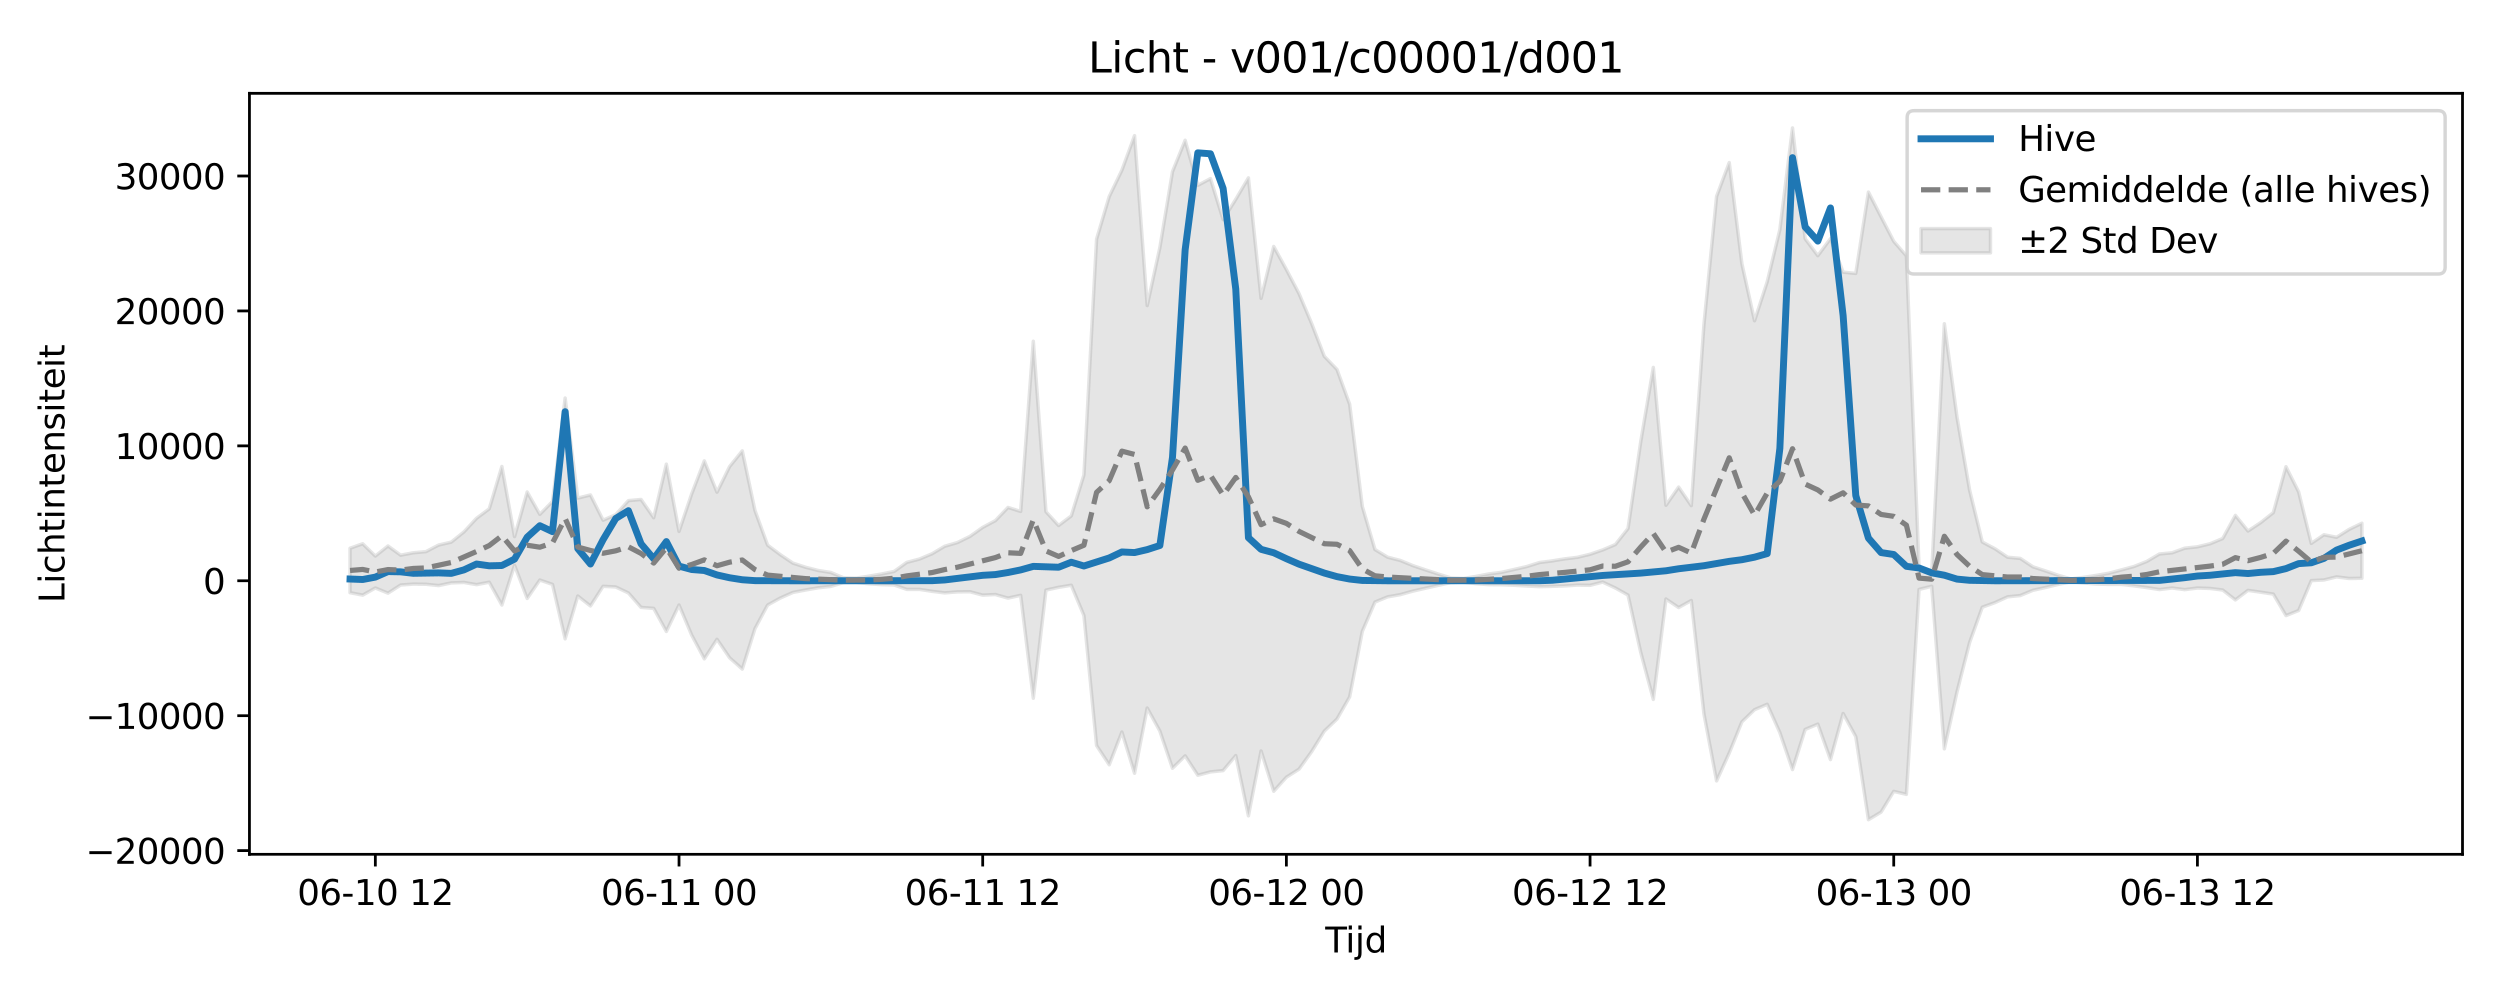 <?xml version="1.0" encoding="utf-8" standalone="no"?>
<!DOCTYPE svg PUBLIC "-//W3C//DTD SVG 1.1//EN"
  "http://www.w3.org/Graphics/SVG/1.1/DTD/svg11.dtd">
<svg xmlns:xlink="http://www.w3.org/1999/xlink" width="720pt" height="288pt" viewBox="0 0 720 288" xmlns="http://www.w3.org/2000/svg" version="1.1">
 <defs>
  <style type="text/css">*{stroke-linejoin: round; stroke-linecap: butt}</style>
 </defs>
 <g id="figure_1">
  <g id="patch_1">
   <path d="M 0 288 
L 720 288 
L 720 0 
L 0 0 
z
" style="fill: #ffffff"/>
  </g>
  <g id="axes_1">
   <g id="patch_2">
    <path d="M 71.84 246.04 
L 709.2 246.04 
L 709.2 26.88 
L 71.84 26.88 
z
" style="fill: #ffffff"/>
   </g>
   <g id="FillBetweenPolyCollection_1">
    <defs>
     <path id="m6278bf1f0b" d="M 100.811 -130.105 
L 100.811 -117.305 
L 104.455 -116.601 
L 108.099 -118.66 
L 111.743 -117.17 
L 115.387 -119.516 
L 119.032 -119.775 
L 122.676 -119.732 
L 126.32 -119.351 
L 129.964 -120.123 
L 133.608 -120.254 
L 137.252 -119.617 
L 140.896 -120.321 
L 144.541 -113.75 
L 148.185 -125.207 
L 151.829 -115.638 
L 155.473 -120.953 
L 159.117 -119.691 
L 162.761 -104.015 
L 166.405 -116.35 
L 170.05 -113.481 
L 173.694 -119.145 
L 177.338 -118.949 
L 180.982 -117.225 
L 184.626 -113.065 
L 188.27 -112.787 
L 191.914 -106.139 
L 195.559 -113.755 
L 199.203 -105.097 
L 202.847 -98.251 
L 206.491 -103.884 
L 210.135 -98.544 
L 213.779 -95.3 
L 217.423 -106.926 
L 221.068 -113.739 
L 224.712 -115.756 
L 228.356 -117.376 
L 232 -118.079 
L 235.644 -118.714 
L 239.288 -119.12 
L 242.932 -120.215 
L 246.576 -120.267 
L 250.221 -119.868 
L 253.865 -119.616 
L 257.509 -119.52 
L 261.153 -118.254 
L 264.797 -118.26 
L 268.441 -117.697 
L 272.085 -117.243 
L 275.73 -117.538 
L 279.374 -117.573 
L 283.018 -116.601 
L 286.662 -116.774 
L 290.306 -115.743 
L 293.95 -116.548 
L 297.594 -86.901 
L 301.239 -118.052 
L 304.883 -118.848 
L 308.527 -119.445 
L 312.171 -110.724 
L 315.815 -73.275 
L 319.459 -67.746 
L 323.103 -77.175 
L 326.748 -65.299 
L 330.392 -84.082 
L 334.036 -77.457 
L 337.68 -66.74 
L 341.324 -70.314 
L 344.968 -64.73 
L 348.612 -65.691 
L 352.257 -66.067 
L 355.901 -70.393 
L 359.545 -53.038 
L 363.189 -71.725 
L 366.833 -60.119 
L 370.477 -64.16 
L 374.121 -66.484 
L 377.766 -71.548 
L 381.41 -77.452 
L 385.054 -80.909 
L 388.698 -87.298 
L 392.342 -106.148 
L 395.986 -114.6 
L 399.63 -116.102 
L 403.274 -116.739 
L 406.919 -117.76 
L 410.563 -118.598 
L 414.207 -119.415 
L 417.851 -120.218 
L 421.495 -120.345 
L 425.139 -119.892 
L 428.783 -119.616 
L 432.428 -119.589 
L 436.072 -119.439 
L 439.716 -119.228 
L 443.36 -119.045 
L 447.004 -119.129 
L 450.648 -119.249 
L 454.292 -119.49 
L 457.937 -119.423 
L 461.581 -120.359 
L 465.225 -118.656 
L 468.869 -116.615 
L 472.513 -100.193 
L 476.157 -86.573 
L 479.801 -115.486 
L 483.446 -113.02 
L 487.09 -115.053 
L 490.734 -82.417 
L 494.378 -63.096 
L 498.022 -71.12 
L 501.666 -80.107 
L 505.31 -83.61 
L 508.955 -85.162 
L 512.599 -77.004 
L 516.243 -66.361 
L 519.887 -77.923 
L 523.531 -79.446 
L 527.175 -69.233 
L 530.819 -82.519 
L 534.464 -75.851 
L 538.108 -51.922 
L 541.752 -54.113 
L 545.396 -60.087 
L 549.04 -59.219 
L 552.684 -118.243 
L 556.328 -119.152 
L 559.972 -72.331 
L 563.617 -88.728 
L 567.261 -103.005 
L 570.905 -113.128 
L 574.549 -114.444 
L 578.193 -116.114 
L 581.837 -116.479 
L 585.481 -117.993 
L 589.126 -118.806 
L 592.77 -119.69 
L 596.414 -120.442 
L 600.058 -120.105 
L 603.702 -119.791 
L 607.346 -119.684 
L 610.99 -119.687 
L 614.635 -119.265 
L 618.279 -118.779 
L 621.923 -118.203 
L 625.567 -118.656 
L 629.211 -118.181 
L 632.855 -118.647 
L 636.499 -118.528 
L 640.144 -118.074 
L 643.788 -115.225 
L 647.432 -117.976 
L 651.076 -117.449 
L 654.72 -116.897 
L 658.364 -110.708 
L 662.008 -112.177 
L 665.653 -120.785 
L 669.297 -120.967 
L 672.941 -121.858 
L 676.585 -121.392 
L 680.229 -121.461 
L 680.229 -137.314 
L 680.229 -137.314 
L 676.585 -135.553 
L 672.941 -133.267 
L 669.297 -133.991 
L 665.653 -131.508 
L 662.008 -146.333 
L 658.364 -153.591 
L 654.72 -140.37 
L 651.076 -137.487 
L 647.432 -135.072 
L 643.788 -139.573 
L 640.144 -132.911 
L 636.499 -131.396 
L 632.855 -130.52 
L 629.211 -130.124 
L 625.567 -128.796 
L 621.923 -128.453 
L 618.279 -126.317 
L 614.635 -124.863 
L 610.99 -123.876 
L 607.346 -122.911 
L 603.702 -122.285 
L 600.058 -121.715 
L 596.414 -121.269 
L 592.77 -122.318 
L 589.126 -123.571 
L 585.481 -124.761 
L 581.837 -127.181 
L 578.193 -127.515 
L 574.549 -129.964 
L 570.905 -131.9 
L 567.261 -146.788 
L 563.617 -167.87 
L 559.972 -194.772 
L 556.328 -123.239 
L 552.684 -124.767 
L 549.04 -214.294 
L 545.396 -218.502 
L 541.752 -225.558 
L 538.108 -232.687 
L 534.464 -209.252 
L 530.819 -209.62 
L 527.175 -219.261 
L 523.531 -214.364 
L 519.887 -219.254 
L 516.243 -251.158 
L 512.599 -221.857 
L 508.955 -206.844 
L 505.31 -195.615 
L 501.666 -212.042 
L 498.022 -241.185 
L 494.378 -231.445 
L 490.734 -194.556 
L 487.09 -142.371 
L 483.446 -147.722 
L 479.801 -142.488 
L 476.157 -182.178 
L 472.513 -160.671 
L 468.869 -135.784 
L 465.225 -131.175 
L 461.581 -129.624 
L 457.937 -128.376 
L 454.292 -127.491 
L 450.648 -127.051 
L 447.004 -126.458 
L 443.36 -125.992 
L 439.716 -124.835 
L 436.072 -123.999 
L 432.428 -123.167 
L 428.783 -122.709 
L 425.139 -122.002 
L 421.495 -121.404 
L 417.851 -121.56 
L 414.207 -122.682 
L 410.563 -123.874 
L 406.919 -125.102 
L 403.274 -126.599 
L 399.63 -127.533 
L 395.986 -129.738 
L 392.342 -142.165 
L 388.698 -171.578 
L 385.054 -181.591 
L 381.41 -185.366 
L 377.766 -194.803 
L 374.121 -203.432 
L 370.477 -210.374 
L 366.833 -217.024 
L 363.189 -202.069 
L 359.545 -236.777 
L 355.901 -230.6 
L 352.257 -224.757 
L 348.612 -236.566 
L 344.968 -234.619 
L 341.324 -247.607 
L 337.68 -238.582 
L 334.036 -216.673 
L 330.392 -199.994 
L 326.748 -248.934 
L 323.103 -238.976 
L 319.459 -231.403 
L 315.815 -219.135 
L 312.171 -151.224 
L 308.527 -139.42 
L 304.883 -136.654 
L 301.239 -140.633 
L 297.594 -189.728 
L 293.95 -140.709 
L 290.306 -141.858 
L 286.662 -138.058 
L 283.018 -136.115 
L 279.374 -133.534 
L 275.73 -131.742 
L 272.085 -130.682 
L 268.441 -128.521 
L 264.797 -126.992 
L 261.153 -126.038 
L 257.509 -123.424 
L 253.865 -122.689 
L 250.221 -122.062 
L 246.576 -121.504 
L 242.932 -121.599 
L 239.288 -123.122 
L 235.644 -123.704 
L 232 -124.635 
L 228.356 -125.823 
L 224.712 -128.274 
L 221.068 -130.998 
L 217.423 -141.002 
L 213.779 -158.151 
L 210.135 -153.646 
L 206.491 -146.253 
L 202.847 -155.266 
L 199.203 -145.755 
L 195.559 -134.956 
L 191.914 -154.326 
L 188.27 -138.895 
L 184.626 -144.157 
L 180.982 -143.818 
L 177.338 -139.786 
L 173.694 -138.182 
L 170.05 -145.452 
L 166.405 -144.547 
L 162.761 -173.373 
L 159.117 -143.571 
L 155.473 -139.864 
L 151.829 -146.309 
L 148.185 -133.456 
L 144.541 -153.653 
L 140.896 -141.45 
L 137.252 -138.744 
L 133.608 -134.805 
L 129.964 -131.874 
L 126.32 -131.03 
L 122.676 -129.132 
L 119.032 -128.802 
L 115.387 -128.112 
L 111.743 -130.761 
L 108.099 -127.859 
L 104.455 -131.401 
L 100.811 -130.105 
z
" style="stroke: #808080; stroke-opacity: 0.2"/>
    </defs>
    <g clip-path="url(#paa47b8ec59)">
     <use xlink:href="#m6278bf1f0b" x="0" y="288" style="fill: #808080; fill-opacity: 0.2; stroke: #808080; stroke-opacity: 0.2"/>
    </g>
   </g>
   <g id="matplotlib.axis_1">
    <g id="xtick_1">
     <g id="line2d_1">
      <defs>
       <path id="m6779d61f4c" d="M 0 0 
L 0 3.5 
" style="stroke: #000000; stroke-width: 0.8"/>
      </defs>
      <g>
       <use xlink:href="#m6779d61f4c" x="108.099" y="246.04" style="stroke: #000000; stroke-width: 0.8"/>
      </g>
     </g>
     <g id="text_1">
      <!-- 06-10 12 -->
      <g transform="translate(85.619 260.638) scale(0.1 -0.1)">
       <defs>
        <path id="DejaVuSans-30" d="M 2034 4250 
Q 1547 4250 1301 3770 
Q 1056 3291 1056 2328 
Q 1056 1369 1301 889 
Q 1547 409 2034 409 
Q 2525 409 2770 889 
Q 3016 1369 3016 2328 
Q 3016 3291 2770 3770 
Q 2525 4250 2034 4250 
z
M 2034 4750 
Q 2819 4750 3233 4129 
Q 3647 3509 3647 2328 
Q 3647 1150 3233 529 
Q 2819 -91 2034 -91 
Q 1250 -91 836 529 
Q 422 1150 422 2328 
Q 422 3509 836 4129 
Q 1250 4750 2034 4750 
z
" transform="scale(0.016)"/>
        <path id="DejaVuSans-36" d="M 2113 2584 
Q 1688 2584 1439 2293 
Q 1191 2003 1191 1497 
Q 1191 994 1439 701 
Q 1688 409 2113 409 
Q 2538 409 2786 701 
Q 3034 994 3034 1497 
Q 3034 2003 2786 2293 
Q 2538 2584 2113 2584 
z
M 3366 4563 
L 3366 3988 
Q 3128 4100 2886 4159 
Q 2644 4219 2406 4219 
Q 1781 4219 1451 3797 
Q 1122 3375 1075 2522 
Q 1259 2794 1537 2939 
Q 1816 3084 2150 3084 
Q 2853 3084 3261 2657 
Q 3669 2231 3669 1497 
Q 3669 778 3244 343 
Q 2819 -91 2113 -91 
Q 1303 -91 875 529 
Q 447 1150 447 2328 
Q 447 3434 972 4092 
Q 1497 4750 2381 4750 
Q 2619 4750 2861 4703 
Q 3103 4656 3366 4563 
z
" transform="scale(0.016)"/>
        <path id="DejaVuSans-2d" d="M 313 2009 
L 1997 2009 
L 1997 1497 
L 313 1497 
L 313 2009 
z
" transform="scale(0.016)"/>
        <path id="DejaVuSans-31" d="M 794 531 
L 1825 531 
L 1825 4091 
L 703 3866 
L 703 4441 
L 1819 4666 
L 2450 4666 
L 2450 531 
L 3481 531 
L 3481 0 
L 794 0 
L 794 531 
z
" transform="scale(0.016)"/>
        <path id="DejaVuSans-20" transform="scale(0.016)"/>
        <path id="DejaVuSans-32" d="M 1228 531 
L 3431 531 
L 3431 0 
L 469 0 
L 469 531 
Q 828 903 1448 1529 
Q 2069 2156 2228 2338 
Q 2531 2678 2651 2914 
Q 2772 3150 2772 3378 
Q 2772 3750 2511 3984 
Q 2250 4219 1831 4219 
Q 1534 4219 1204 4116 
Q 875 4013 500 3803 
L 500 4441 
Q 881 4594 1212 4672 
Q 1544 4750 1819 4750 
Q 2544 4750 2975 4387 
Q 3406 4025 3406 3419 
Q 3406 3131 3298 2873 
Q 3191 2616 2906 2266 
Q 2828 2175 2409 1742 
Q 1991 1309 1228 531 
z
" transform="scale(0.016)"/>
       </defs>
       <use xlink:href="#DejaVuSans-30"/>
       <use xlink:href="#DejaVuSans-36" transform="translate(63.623 0)"/>
       <use xlink:href="#DejaVuSans-2d" transform="translate(127.246 0)"/>
       <use xlink:href="#DejaVuSans-31" transform="translate(163.33 0)"/>
       <use xlink:href="#DejaVuSans-30" transform="translate(226.953 0)"/>
       <use xlink:href="#DejaVuSans-20" transform="translate(290.576 0)"/>
       <use xlink:href="#DejaVuSans-31" transform="translate(322.363 0)"/>
       <use xlink:href="#DejaVuSans-32" transform="translate(385.986 0)"/>
      </g>
     </g>
    </g>
    <g id="xtick_2">
     <g id="line2d_2">
      <g>
       <use xlink:href="#m6779d61f4c" x="195.559" y="246.04" style="stroke: #000000; stroke-width: 0.8"/>
      </g>
     </g>
     <g id="text_2">
      <!-- 06-11 00 -->
      <g transform="translate(173.078 260.638) scale(0.1 -0.1)">
       <use xlink:href="#DejaVuSans-30"/>
       <use xlink:href="#DejaVuSans-36" transform="translate(63.623 0)"/>
       <use xlink:href="#DejaVuSans-2d" transform="translate(127.246 0)"/>
       <use xlink:href="#DejaVuSans-31" transform="translate(163.33 0)"/>
       <use xlink:href="#DejaVuSans-31" transform="translate(226.953 0)"/>
       <use xlink:href="#DejaVuSans-20" transform="translate(290.576 0)"/>
       <use xlink:href="#DejaVuSans-30" transform="translate(322.363 0)"/>
       <use xlink:href="#DejaVuSans-30" transform="translate(385.986 0)"/>
      </g>
     </g>
    </g>
    <g id="xtick_3">
     <g id="line2d_3">
      <g>
       <use xlink:href="#m6779d61f4c" x="283.018" y="246.04" style="stroke: #000000; stroke-width: 0.8"/>
      </g>
     </g>
     <g id="text_3">
      <!-- 06-11 12 -->
      <g transform="translate(260.537 260.638) scale(0.1 -0.1)">
       <use xlink:href="#DejaVuSans-30"/>
       <use xlink:href="#DejaVuSans-36" transform="translate(63.623 0)"/>
       <use xlink:href="#DejaVuSans-2d" transform="translate(127.246 0)"/>
       <use xlink:href="#DejaVuSans-31" transform="translate(163.33 0)"/>
       <use xlink:href="#DejaVuSans-31" transform="translate(226.953 0)"/>
       <use xlink:href="#DejaVuSans-20" transform="translate(290.576 0)"/>
       <use xlink:href="#DejaVuSans-31" transform="translate(322.363 0)"/>
       <use xlink:href="#DejaVuSans-32" transform="translate(385.986 0)"/>
      </g>
     </g>
    </g>
    <g id="xtick_4">
     <g id="line2d_4">
      <g>
       <use xlink:href="#m6779d61f4c" x="370.477" y="246.04" style="stroke: #000000; stroke-width: 0.8"/>
      </g>
     </g>
     <g id="text_4">
      <!-- 06-12 00 -->
      <g transform="translate(347.997 260.638) scale(0.1 -0.1)">
       <use xlink:href="#DejaVuSans-30"/>
       <use xlink:href="#DejaVuSans-36" transform="translate(63.623 0)"/>
       <use xlink:href="#DejaVuSans-2d" transform="translate(127.246 0)"/>
       <use xlink:href="#DejaVuSans-31" transform="translate(163.33 0)"/>
       <use xlink:href="#DejaVuSans-32" transform="translate(226.953 0)"/>
       <use xlink:href="#DejaVuSans-20" transform="translate(290.576 0)"/>
       <use xlink:href="#DejaVuSans-30" transform="translate(322.363 0)"/>
       <use xlink:href="#DejaVuSans-30" transform="translate(385.986 0)"/>
      </g>
     </g>
    </g>
    <g id="xtick_5">
     <g id="line2d_5">
      <g>
       <use xlink:href="#m6779d61f4c" x="457.937" y="246.04" style="stroke: #000000; stroke-width: 0.8"/>
      </g>
     </g>
     <g id="text_5">
      <!-- 06-12 12 -->
      <g transform="translate(435.456 260.638) scale(0.1 -0.1)">
       <use xlink:href="#DejaVuSans-30"/>
       <use xlink:href="#DejaVuSans-36" transform="translate(63.623 0)"/>
       <use xlink:href="#DejaVuSans-2d" transform="translate(127.246 0)"/>
       <use xlink:href="#DejaVuSans-31" transform="translate(163.33 0)"/>
       <use xlink:href="#DejaVuSans-32" transform="translate(226.953 0)"/>
       <use xlink:href="#DejaVuSans-20" transform="translate(290.576 0)"/>
       <use xlink:href="#DejaVuSans-31" transform="translate(322.363 0)"/>
       <use xlink:href="#DejaVuSans-32" transform="translate(385.986 0)"/>
      </g>
     </g>
    </g>
    <g id="xtick_6">
     <g id="line2d_6">
      <g>
       <use xlink:href="#m6779d61f4c" x="545.396" y="246.04" style="stroke: #000000; stroke-width: 0.8"/>
      </g>
     </g>
     <g id="text_6">
      <!-- 06-13 00 -->
      <g transform="translate(522.915 260.638) scale(0.1 -0.1)">
       <defs>
        <path id="DejaVuSans-33" d="M 2597 2516 
Q 3050 2419 3304 2112 
Q 3559 1806 3559 1356 
Q 3559 666 3084 287 
Q 2609 -91 1734 -91 
Q 1441 -91 1130 -33 
Q 819 25 488 141 
L 488 750 
Q 750 597 1062 519 
Q 1375 441 1716 441 
Q 2309 441 2620 675 
Q 2931 909 2931 1356 
Q 2931 1769 2642 2001 
Q 2353 2234 1838 2234 
L 1294 2234 
L 1294 2753 
L 1863 2753 
Q 2328 2753 2575 2939 
Q 2822 3125 2822 3475 
Q 2822 3834 2567 4026 
Q 2313 4219 1838 4219 
Q 1578 4219 1281 4162 
Q 984 4106 628 3988 
L 628 4550 
Q 988 4650 1302 4700 
Q 1616 4750 1894 4750 
Q 2613 4750 3031 4423 
Q 3450 4097 3450 3541 
Q 3450 3153 3228 2886 
Q 3006 2619 2597 2516 
z
" transform="scale(0.016)"/>
       </defs>
       <use xlink:href="#DejaVuSans-30"/>
       <use xlink:href="#DejaVuSans-36" transform="translate(63.623 0)"/>
       <use xlink:href="#DejaVuSans-2d" transform="translate(127.246 0)"/>
       <use xlink:href="#DejaVuSans-31" transform="translate(163.33 0)"/>
       <use xlink:href="#DejaVuSans-33" transform="translate(226.953 0)"/>
       <use xlink:href="#DejaVuSans-20" transform="translate(290.576 0)"/>
       <use xlink:href="#DejaVuSans-30" transform="translate(322.363 0)"/>
       <use xlink:href="#DejaVuSans-30" transform="translate(385.986 0)"/>
      </g>
     </g>
    </g>
    <g id="xtick_7">
     <g id="line2d_7">
      <g>
       <use xlink:href="#m6779d61f4c" x="632.855" y="246.04" style="stroke: #000000; stroke-width: 0.8"/>
      </g>
     </g>
     <g id="text_7">
      <!-- 06-13 12 -->
      <g transform="translate(610.375 260.638) scale(0.1 -0.1)">
       <use xlink:href="#DejaVuSans-30"/>
       <use xlink:href="#DejaVuSans-36" transform="translate(63.623 0)"/>
       <use xlink:href="#DejaVuSans-2d" transform="translate(127.246 0)"/>
       <use xlink:href="#DejaVuSans-31" transform="translate(163.33 0)"/>
       <use xlink:href="#DejaVuSans-33" transform="translate(226.953 0)"/>
       <use xlink:href="#DejaVuSans-20" transform="translate(290.576 0)"/>
       <use xlink:href="#DejaVuSans-31" transform="translate(322.363 0)"/>
       <use xlink:href="#DejaVuSans-32" transform="translate(385.986 0)"/>
      </g>
     </g>
    </g>
    <g id="text_8">
     <!-- Tijd -->
     <g transform="translate(381.67 274.317) scale(0.1 -0.1)">
      <defs>
       <path id="DejaVuSans-54" d="M -19 4666 
L 3928 4666 
L 3928 4134 
L 2272 4134 
L 2272 0 
L 1638 0 
L 1638 4134 
L -19 4134 
L -19 4666 
z
" transform="scale(0.016)"/>
       <path id="DejaVuSans-69" d="M 603 3500 
L 1178 3500 
L 1178 0 
L 603 0 
L 603 3500 
z
M 603 4863 
L 1178 4863 
L 1178 4134 
L 603 4134 
L 603 4863 
z
" transform="scale(0.016)"/>
       <path id="DejaVuSans-6a" d="M 603 3500 
L 1178 3500 
L 1178 -63 
Q 1178 -731 923 -1031 
Q 669 -1331 103 -1331 
L -116 -1331 
L -116 -844 
L 38 -844 
Q 366 -844 484 -692 
Q 603 -541 603 -63 
L 603 3500 
z
M 603 4863 
L 1178 4863 
L 1178 4134 
L 603 4134 
L 603 4863 
z
" transform="scale(0.016)"/>
       <path id="DejaVuSans-64" d="M 2906 2969 
L 2906 4863 
L 3481 4863 
L 3481 0 
L 2906 0 
L 2906 525 
Q 2725 213 2448 61 
Q 2172 -91 1784 -91 
Q 1150 -91 751 415 
Q 353 922 353 1747 
Q 353 2572 751 3078 
Q 1150 3584 1784 3584 
Q 2172 3584 2448 3432 
Q 2725 3281 2906 2969 
z
M 947 1747 
Q 947 1113 1208 752 
Q 1469 391 1925 391 
Q 2381 391 2643 752 
Q 2906 1113 2906 1747 
Q 2906 2381 2643 2742 
Q 2381 3103 1925 3103 
Q 1469 3103 1208 2742 
Q 947 2381 947 1747 
z
" transform="scale(0.016)"/>
      </defs>
      <use xlink:href="#DejaVuSans-54"/>
      <use xlink:href="#DejaVuSans-69" transform="translate(57.959 0)"/>
      <use xlink:href="#DejaVuSans-6a" transform="translate(85.742 0)"/>
      <use xlink:href="#DejaVuSans-64" transform="translate(113.525 0)"/>
     </g>
    </g>
   </g>
   <g id="matplotlib.axis_2">
    <g id="ytick_1">
     <g id="line2d_8">
      <defs>
       <path id="mbdeb1bfc3d" d="M 0 0 
L -3.5 0 
" style="stroke: #000000; stroke-width: 0.8"/>
      </defs>
      <g>
       <use xlink:href="#mbdeb1bfc3d" x="71.84" y="244.975" style="stroke: #000000; stroke-width: 0.8"/>
      </g>
     </g>
     <g id="text_9">
      <!-- −20000 -->
      <g transform="translate(24.648 248.774) scale(0.1 -0.1)">
       <defs>
        <path id="DejaVuSans-2212" d="M 678 2272 
L 4684 2272 
L 4684 1741 
L 678 1741 
L 678 2272 
z
" transform="scale(0.016)"/>
       </defs>
       <use xlink:href="#DejaVuSans-2212"/>
       <use xlink:href="#DejaVuSans-32" transform="translate(83.789 0)"/>
       <use xlink:href="#DejaVuSans-30" transform="translate(147.412 0)"/>
       <use xlink:href="#DejaVuSans-30" transform="translate(211.035 0)"/>
       <use xlink:href="#DejaVuSans-30" transform="translate(274.658 0)"/>
       <use xlink:href="#DejaVuSans-30" transform="translate(338.281 0)"/>
      </g>
     </g>
    </g>
    <g id="ytick_2">
     <g id="line2d_9">
      <g>
       <use xlink:href="#mbdeb1bfc3d" x="71.84" y="206.119" style="stroke: #000000; stroke-width: 0.8"/>
      </g>
     </g>
     <g id="text_10">
      <!-- −10000 -->
      <g transform="translate(24.648 209.918) scale(0.1 -0.1)">
       <use xlink:href="#DejaVuSans-2212"/>
       <use xlink:href="#DejaVuSans-31" transform="translate(83.789 0)"/>
       <use xlink:href="#DejaVuSans-30" transform="translate(147.412 0)"/>
       <use xlink:href="#DejaVuSans-30" transform="translate(211.035 0)"/>
       <use xlink:href="#DejaVuSans-30" transform="translate(274.658 0)"/>
       <use xlink:href="#DejaVuSans-30" transform="translate(338.281 0)"/>
      </g>
     </g>
    </g>
    <g id="ytick_3">
     <g id="line2d_10">
      <g>
       <use xlink:href="#mbdeb1bfc3d" x="71.84" y="167.263" style="stroke: #000000; stroke-width: 0.8"/>
      </g>
     </g>
     <g id="text_11">
      <!-- 0 -->
      <g transform="translate(58.477 171.062) scale(0.1 -0.1)">
       <use xlink:href="#DejaVuSans-30"/>
      </g>
     </g>
    </g>
    <g id="ytick_4">
     <g id="line2d_11">
      <g>
       <use xlink:href="#mbdeb1bfc3d" x="71.84" y="128.407" style="stroke: #000000; stroke-width: 0.8"/>
      </g>
     </g>
     <g id="text_12">
      <!-- 10000 -->
      <g transform="translate(33.028 132.206) scale(0.1 -0.1)">
       <use xlink:href="#DejaVuSans-31"/>
       <use xlink:href="#DejaVuSans-30" transform="translate(63.623 0)"/>
       <use xlink:href="#DejaVuSans-30" transform="translate(127.246 0)"/>
       <use xlink:href="#DejaVuSans-30" transform="translate(190.869 0)"/>
       <use xlink:href="#DejaVuSans-30" transform="translate(254.492 0)"/>
      </g>
     </g>
    </g>
    <g id="ytick_5">
     <g id="line2d_12">
      <g>
       <use xlink:href="#mbdeb1bfc3d" x="71.84" y="89.551" style="stroke: #000000; stroke-width: 0.8"/>
      </g>
     </g>
     <g id="text_13">
      <!-- 20000 -->
      <g transform="translate(33.028 93.35) scale(0.1 -0.1)">
       <use xlink:href="#DejaVuSans-32"/>
       <use xlink:href="#DejaVuSans-30" transform="translate(63.623 0)"/>
       <use xlink:href="#DejaVuSans-30" transform="translate(127.246 0)"/>
       <use xlink:href="#DejaVuSans-30" transform="translate(190.869 0)"/>
       <use xlink:href="#DejaVuSans-30" transform="translate(254.492 0)"/>
      </g>
     </g>
    </g>
    <g id="ytick_6">
     <g id="line2d_13">
      <g>
       <use xlink:href="#mbdeb1bfc3d" x="71.84" y="50.695" style="stroke: #000000; stroke-width: 0.8"/>
      </g>
     </g>
     <g id="text_14">
      <!-- 30000 -->
      <g transform="translate(33.028 54.494) scale(0.1 -0.1)">
       <use xlink:href="#DejaVuSans-33"/>
       <use xlink:href="#DejaVuSans-30" transform="translate(63.623 0)"/>
       <use xlink:href="#DejaVuSans-30" transform="translate(127.246 0)"/>
       <use xlink:href="#DejaVuSans-30" transform="translate(190.869 0)"/>
       <use xlink:href="#DejaVuSans-30" transform="translate(254.492 0)"/>
      </g>
     </g>
    </g>
    <g id="text_15">
     <!-- Lichtintensiteit -->
     <g transform="translate(18.568 173.656) rotate(-90) scale(0.1 -0.1)">
      <defs>
       <path id="DejaVuSans-4c" d="M 628 4666 
L 1259 4666 
L 1259 531 
L 3531 531 
L 3531 0 
L 628 0 
L 628 4666 
z
" transform="scale(0.016)"/>
       <path id="DejaVuSans-63" d="M 3122 3366 
L 3122 2828 
Q 2878 2963 2633 3030 
Q 2388 3097 2138 3097 
Q 1578 3097 1268 2742 
Q 959 2388 959 1747 
Q 959 1106 1268 751 
Q 1578 397 2138 397 
Q 2388 397 2633 464 
Q 2878 531 3122 666 
L 3122 134 
Q 2881 22 2623 -34 
Q 2366 -91 2075 -91 
Q 1284 -91 818 406 
Q 353 903 353 1747 
Q 353 2603 823 3093 
Q 1294 3584 2113 3584 
Q 2378 3584 2631 3529 
Q 2884 3475 3122 3366 
z
" transform="scale(0.016)"/>
       <path id="DejaVuSans-68" d="M 3513 2113 
L 3513 0 
L 2938 0 
L 2938 2094 
Q 2938 2591 2744 2837 
Q 2550 3084 2163 3084 
Q 1697 3084 1428 2787 
Q 1159 2491 1159 1978 
L 1159 0 
L 581 0 
L 581 4863 
L 1159 4863 
L 1159 2956 
Q 1366 3272 1645 3428 
Q 1925 3584 2291 3584 
Q 2894 3584 3203 3211 
Q 3513 2838 3513 2113 
z
" transform="scale(0.016)"/>
       <path id="DejaVuSans-74" d="M 1172 4494 
L 1172 3500 
L 2356 3500 
L 2356 3053 
L 1172 3053 
L 1172 1153 
Q 1172 725 1289 603 
Q 1406 481 1766 481 
L 2356 481 
L 2356 0 
L 1766 0 
Q 1100 0 847 248 
Q 594 497 594 1153 
L 594 3053 
L 172 3053 
L 172 3500 
L 594 3500 
L 594 4494 
L 1172 4494 
z
" transform="scale(0.016)"/>
       <path id="DejaVuSans-6e" d="M 3513 2113 
L 3513 0 
L 2938 0 
L 2938 2094 
Q 2938 2591 2744 2837 
Q 2550 3084 2163 3084 
Q 1697 3084 1428 2787 
Q 1159 2491 1159 1978 
L 1159 0 
L 581 0 
L 581 3500 
L 1159 3500 
L 1159 2956 
Q 1366 3272 1645 3428 
Q 1925 3584 2291 3584 
Q 2894 3584 3203 3211 
Q 3513 2838 3513 2113 
z
" transform="scale(0.016)"/>
       <path id="DejaVuSans-65" d="M 3597 1894 
L 3597 1613 
L 953 1613 
Q 991 1019 1311 708 
Q 1631 397 2203 397 
Q 2534 397 2845 478 
Q 3156 559 3463 722 
L 3463 178 
Q 3153 47 2828 -22 
Q 2503 -91 2169 -91 
Q 1331 -91 842 396 
Q 353 884 353 1716 
Q 353 2575 817 3079 
Q 1281 3584 2069 3584 
Q 2775 3584 3186 3129 
Q 3597 2675 3597 1894 
z
M 3022 2063 
Q 3016 2534 2758 2815 
Q 2500 3097 2075 3097 
Q 1594 3097 1305 2825 
Q 1016 2553 972 2059 
L 3022 2063 
z
" transform="scale(0.016)"/>
       <path id="DejaVuSans-73" d="M 2834 3397 
L 2834 2853 
Q 2591 2978 2328 3040 
Q 2066 3103 1784 3103 
Q 1356 3103 1142 2972 
Q 928 2841 928 2578 
Q 928 2378 1081 2264 
Q 1234 2150 1697 2047 
L 1894 2003 
Q 2506 1872 2764 1633 
Q 3022 1394 3022 966 
Q 3022 478 2636 193 
Q 2250 -91 1575 -91 
Q 1294 -91 989 -36 
Q 684 19 347 128 
L 347 722 
Q 666 556 975 473 
Q 1284 391 1588 391 
Q 1994 391 2212 530 
Q 2431 669 2431 922 
Q 2431 1156 2273 1281 
Q 2116 1406 1581 1522 
L 1381 1569 
Q 847 1681 609 1914 
Q 372 2147 372 2553 
Q 372 3047 722 3315 
Q 1072 3584 1716 3584 
Q 2034 3584 2315 3537 
Q 2597 3491 2834 3397 
z
" transform="scale(0.016)"/>
      </defs>
      <use xlink:href="#DejaVuSans-4c"/>
      <use xlink:href="#DejaVuSans-69" transform="translate(55.713 0)"/>
      <use xlink:href="#DejaVuSans-63" transform="translate(83.496 0)"/>
      <use xlink:href="#DejaVuSans-68" transform="translate(138.477 0)"/>
      <use xlink:href="#DejaVuSans-74" transform="translate(201.855 0)"/>
      <use xlink:href="#DejaVuSans-69" transform="translate(241.064 0)"/>
      <use xlink:href="#DejaVuSans-6e" transform="translate(268.848 0)"/>
      <use xlink:href="#DejaVuSans-74" transform="translate(332.227 0)"/>
      <use xlink:href="#DejaVuSans-65" transform="translate(371.436 0)"/>
      <use xlink:href="#DejaVuSans-6e" transform="translate(432.959 0)"/>
      <use xlink:href="#DejaVuSans-73" transform="translate(496.338 0)"/>
      <use xlink:href="#DejaVuSans-69" transform="translate(548.438 0)"/>
      <use xlink:href="#DejaVuSans-74" transform="translate(576.221 0)"/>
      <use xlink:href="#DejaVuSans-65" transform="translate(615.43 0)"/>
      <use xlink:href="#DejaVuSans-69" transform="translate(676.953 0)"/>
      <use xlink:href="#DejaVuSans-74" transform="translate(704.736 0)"/>
     </g>
    </g>
   </g>
   <g id="line2d_14">
    <path d="M 100.811 166.757 
L 104.455 166.896 
L 108.099 166.208 
L 111.743 164.615 
L 115.387 164.69 
L 119.032 165.113 
L 126.32 164.99 
L 129.964 165.132 
L 133.608 164.126 
L 137.252 162.439 
L 140.896 162.953 
L 144.541 162.863 
L 148.185 161.026 
L 151.829 154.708 
L 155.473 151.406 
L 159.117 153.114 
L 162.761 118.571 
L 166.405 158.001 
L 170.05 162.439 
L 173.694 155.422 
L 177.338 149.316 
L 180.982 147.077 
L 184.626 156.625 
L 188.27 160.928 
L 191.914 155.98 
L 195.559 163.036 
L 199.203 164.019 
L 202.847 164.306 
L 206.491 165.583 
L 210.135 166.396 
L 213.779 166.969 
L 217.423 167.223 
L 228.356 167.263 
L 268.441 167.233 
L 272.085 167.024 
L 283.018 165.69 
L 286.662 165.477 
L 290.306 164.879 
L 293.95 164.135 
L 297.594 163.115 
L 304.883 163.361 
L 308.527 161.92 
L 312.171 163.008 
L 319.459 160.691 
L 323.103 158.962 
L 326.748 159.139 
L 330.392 158.287 
L 334.036 157.104 
L 337.68 131.69 
L 341.324 71.918 
L 344.968 44.017 
L 348.612 44.289 
L 352.257 54.256 
L 355.901 83.239 
L 359.545 154.85 
L 363.189 158.209 
L 366.833 159.196 
L 370.477 160.902 
L 374.121 162.482 
L 381.41 165.042 
L 385.054 166.07 
L 388.698 166.767 
L 392.342 167.168 
L 399.63 167.263 
L 443.36 167.253 
L 447.004 167.115 
L 461.581 165.732 
L 472.513 165.053 
L 479.801 164.383 
L 483.446 163.803 
L 490.734 162.925 
L 498.022 161.669 
L 501.666 161.196 
L 505.31 160.466 
L 508.955 159.433 
L 512.599 129.134 
L 516.243 45.405 
L 519.887 65.369 
L 523.531 69.432 
L 527.175 59.891 
L 530.819 90.879 
L 534.464 142.714 
L 538.108 154.978 
L 541.752 159.145 
L 545.396 159.694 
L 549.04 163.103 
L 552.684 163.579 
L 556.328 164.977 
L 559.972 165.66 
L 563.617 166.783 
L 567.261 167.129 
L 574.549 167.263 
L 621.923 167.155 
L 629.211 166.369 
L 632.855 165.889 
L 636.499 165.675 
L 643.788 164.92 
L 647.432 165.176 
L 651.076 164.823 
L 654.72 164.625 
L 658.364 163.756 
L 662.008 162.319 
L 665.653 162.079 
L 669.297 160.815 
L 672.941 158.421 
L 676.585 157.024 
L 680.229 155.81 
L 680.229 155.81 
" clip-path="url(#paa47b8ec59)" style="fill: none; stroke: #1f77b4; stroke-width: 2; stroke-linecap: square"/>
   </g>
   <g id="line2d_15">
    <path d="M 100.811 164.295 
L 104.455 163.999 
L 108.099 164.741 
L 111.743 164.034 
L 115.387 164.186 
L 119.032 163.712 
L 122.676 163.568 
L 129.964 162.001 
L 137.252 158.82 
L 140.896 157.115 
L 144.541 154.298 
L 148.185 158.669 
L 151.829 157.026 
L 155.473 157.591 
L 159.117 156.369 
L 162.761 149.306 
L 166.405 157.551 
L 170.05 158.533 
L 173.694 159.336 
L 177.338 158.633 
L 180.982 157.479 
L 184.626 159.389 
L 188.27 162.159 
L 191.914 157.767 
L 195.559 163.645 
L 199.203 162.574 
L 202.847 161.242 
L 206.491 162.931 
L 210.135 161.905 
L 213.779 161.275 
L 217.423 164.036 
L 221.068 165.632 
L 232 166.643 
L 242.932 167.093 
L 250.221 167.035 
L 253.865 166.848 
L 257.509 166.528 
L 261.153 165.854 
L 268.441 164.891 
L 272.085 164.037 
L 275.73 163.36 
L 286.662 160.584 
L 290.306 159.199 
L 293.95 159.372 
L 297.594 149.685 
L 301.239 158.657 
L 304.883 160.249 
L 308.527 158.568 
L 312.171 157.026 
L 315.815 141.795 
L 319.459 138.425 
L 323.103 129.925 
L 326.748 130.884 
L 330.392 145.962 
L 334.036 140.935 
L 337.68 135.339 
L 341.324 129.039 
L 344.968 138.325 
L 348.612 136.871 
L 352.257 142.588 
L 355.901 137.504 
L 359.545 143.092 
L 363.189 151.103 
L 366.833 149.429 
L 370.477 150.733 
L 374.121 153.042 
L 381.41 156.591 
L 385.054 156.75 
L 388.698 158.562 
L 392.342 163.844 
L 395.986 165.831 
L 399.63 166.182 
L 406.919 166.569 
L 417.851 167.111 
L 425.139 167.053 
L 432.428 166.622 
L 439.716 165.968 
L 443.36 165.482 
L 450.648 164.85 
L 457.937 164.101 
L 461.581 163.009 
L 465.225 163.084 
L 468.869 161.801 
L 472.513 157.568 
L 476.157 153.625 
L 479.801 159.013 
L 483.446 157.629 
L 487.09 159.288 
L 490.734 149.514 
L 498.022 131.847 
L 501.666 141.925 
L 505.31 148.388 
L 508.955 141.997 
L 512.599 138.57 
L 516.243 129.24 
L 519.887 139.412 
L 523.531 141.095 
L 527.175 143.753 
L 530.819 141.931 
L 534.464 145.449 
L 538.108 145.696 
L 541.752 148.165 
L 545.396 148.706 
L 549.04 151.243 
L 552.684 166.495 
L 556.328 166.804 
L 559.972 154.448 
L 563.617 159.701 
L 567.261 163.103 
L 570.905 165.486 
L 578.193 166.185 
L 581.837 166.17 
L 585.481 166.623 
L 596.414 167.144 
L 603.702 166.962 
L 607.346 166.703 
L 610.99 166.219 
L 614.635 165.936 
L 618.279 165.452 
L 621.923 164.672 
L 636.499 163.038 
L 640.144 162.507 
L 643.788 160.601 
L 647.432 161.476 
L 651.076 160.532 
L 654.72 159.367 
L 658.364 155.85 
L 662.008 158.745 
L 665.653 161.853 
L 669.297 160.521 
L 672.941 160.437 
L 680.229 158.612 
L 680.229 158.612 
" clip-path="url(#paa47b8ec59)" style="fill: none; stroke-dasharray: 5.55,2.4; stroke-dashoffset: 0; stroke: #808080; stroke-width: 1.5"/>
   </g>
   <g id="patch_3">
    <path d="M 71.84 246.04 
L 71.84 26.88 
" style="fill: none; stroke: #000000; stroke-width: 0.8; stroke-linejoin: miter; stroke-linecap: square"/>
   </g>
   <g id="patch_4">
    <path d="M 709.2 246.04 
L 709.2 26.88 
" style="fill: none; stroke: #000000; stroke-width: 0.8; stroke-linejoin: miter; stroke-linecap: square"/>
   </g>
   <g id="patch_5">
    <path d="M 71.84 246.04 
L 709.2 246.04 
" style="fill: none; stroke: #000000; stroke-width: 0.8; stroke-linejoin: miter; stroke-linecap: square"/>
   </g>
   <g id="patch_6">
    <path d="M 71.84 26.88 
L 709.2 26.88 
" style="fill: none; stroke: #000000; stroke-width: 0.8; stroke-linejoin: miter; stroke-linecap: square"/>
   </g>
   <g id="text_16">
    <!-- Licht - v001/c00001/d001 -->
    <g transform="translate(313.383 20.88) scale(0.12 -0.12)">
     <defs>
      <path id="DejaVuSans-76" d="M 191 3500 
L 800 3500 
L 1894 563 
L 2988 3500 
L 3597 3500 
L 2284 0 
L 1503 0 
L 191 3500 
z
" transform="scale(0.016)"/>
      <path id="DejaVuSans-2f" d="M 1625 4666 
L 2156 4666 
L 531 -594 
L 0 -594 
L 1625 4666 
z
" transform="scale(0.016)"/>
     </defs>
     <use xlink:href="#DejaVuSans-4c"/>
     <use xlink:href="#DejaVuSans-69" transform="translate(55.713 0)"/>
     <use xlink:href="#DejaVuSans-63" transform="translate(83.496 0)"/>
     <use xlink:href="#DejaVuSans-68" transform="translate(138.477 0)"/>
     <use xlink:href="#DejaVuSans-74" transform="translate(201.855 0)"/>
     <use xlink:href="#DejaVuSans-20" transform="translate(241.064 0)"/>
     <use xlink:href="#DejaVuSans-2d" transform="translate(272.852 0)"/>
     <use xlink:href="#DejaVuSans-20" transform="translate(308.936 0)"/>
     <use xlink:href="#DejaVuSans-76" transform="translate(340.723 0)"/>
     <use xlink:href="#DejaVuSans-30" transform="translate(399.902 0)"/>
     <use xlink:href="#DejaVuSans-30" transform="translate(463.525 0)"/>
     <use xlink:href="#DejaVuSans-31" transform="translate(527.148 0)"/>
     <use xlink:href="#DejaVuSans-2f" transform="translate(590.771 0)"/>
     <use xlink:href="#DejaVuSans-63" transform="translate(624.463 0)"/>
     <use xlink:href="#DejaVuSans-30" transform="translate(679.443 0)"/>
     <use xlink:href="#DejaVuSans-30" transform="translate(743.066 0)"/>
     <use xlink:href="#DejaVuSans-30" transform="translate(806.689 0)"/>
     <use xlink:href="#DejaVuSans-30" transform="translate(870.312 0)"/>
     <use xlink:href="#DejaVuSans-31" transform="translate(933.936 0)"/>
     <use xlink:href="#DejaVuSans-2f" transform="translate(997.559 0)"/>
     <use xlink:href="#DejaVuSans-64" transform="translate(1031.25 0)"/>
     <use xlink:href="#DejaVuSans-30" transform="translate(1094.727 0)"/>
     <use xlink:href="#DejaVuSans-30" transform="translate(1158.35 0)"/>
     <use xlink:href="#DejaVuSans-31" transform="translate(1221.973 0)"/>
    </g>
   </g>
   <g id="legend_1">
    <g id="patch_7">
     <path d="M 551.256 78.914 
L 702.2 78.914 
Q 704.2 78.914 704.2 76.914 
L 704.2 33.88 
Q 704.2 31.88 702.2 31.88 
L 551.256 31.88 
Q 549.256 31.88 549.256 33.88 
L 549.256 76.914 
Q 549.256 78.914 551.256 78.914 
z
" style="fill: #ffffff; opacity: 0.8; stroke: #cccccc; stroke-linejoin: miter"/>
    </g>
    <g id="line2d_16">
     <path d="M 553.256 39.978 
L 563.256 39.978 
L 573.256 39.978 
" style="fill: none; stroke: #1f77b4; stroke-width: 2; stroke-linecap: square"/>
    </g>
    <g id="text_17">
     <!-- Hive -->
     <g transform="translate(581.256 43.478) scale(0.1 -0.1)">
      <defs>
       <path id="DejaVuSans-48" d="M 628 4666 
L 1259 4666 
L 1259 2753 
L 3553 2753 
L 3553 4666 
L 4184 4666 
L 4184 0 
L 3553 0 
L 3553 2222 
L 1259 2222 
L 1259 0 
L 628 0 
L 628 4666 
z
" transform="scale(0.016)"/>
      </defs>
      <use xlink:href="#DejaVuSans-48"/>
      <use xlink:href="#DejaVuSans-69" transform="translate(75.195 0)"/>
      <use xlink:href="#DejaVuSans-76" transform="translate(102.979 0)"/>
      <use xlink:href="#DejaVuSans-65" transform="translate(162.158 0)"/>
     </g>
    </g>
    <g id="line2d_17">
     <path d="M 553.256 54.657 
L 563.256 54.657 
L 573.256 54.657 
" style="fill: none; stroke-dasharray: 5.55,2.4; stroke-dashoffset: 0; stroke: #808080; stroke-width: 1.5"/>
    </g>
    <g id="text_18">
     <!-- Gemiddelde (alle hives) -->
     <g transform="translate(581.256 58.157) scale(0.1 -0.1)">
      <defs>
       <path id="DejaVuSans-47" d="M 3809 666 
L 3809 1919 
L 2778 1919 
L 2778 2438 
L 4434 2438 
L 4434 434 
Q 4069 175 3628 42 
Q 3188 -91 2688 -91 
Q 1594 -91 976 548 
Q 359 1188 359 2328 
Q 359 3472 976 4111 
Q 1594 4750 2688 4750 
Q 3144 4750 3555 4637 
Q 3966 4525 4313 4306 
L 4313 3634 
Q 3963 3931 3569 4081 
Q 3175 4231 2741 4231 
Q 1884 4231 1454 3753 
Q 1025 3275 1025 2328 
Q 1025 1384 1454 906 
Q 1884 428 2741 428 
Q 3075 428 3337 486 
Q 3600 544 3809 666 
z
" transform="scale(0.016)"/>
       <path id="DejaVuSans-6d" d="M 3328 2828 
Q 3544 3216 3844 3400 
Q 4144 3584 4550 3584 
Q 5097 3584 5394 3201 
Q 5691 2819 5691 2113 
L 5691 0 
L 5113 0 
L 5113 2094 
Q 5113 2597 4934 2840 
Q 4756 3084 4391 3084 
Q 3944 3084 3684 2787 
Q 3425 2491 3425 1978 
L 3425 0 
L 2847 0 
L 2847 2094 
Q 2847 2600 2669 2842 
Q 2491 3084 2119 3084 
Q 1678 3084 1418 2786 
Q 1159 2488 1159 1978 
L 1159 0 
L 581 0 
L 581 3500 
L 1159 3500 
L 1159 2956 
Q 1356 3278 1631 3431 
Q 1906 3584 2284 3584 
Q 2666 3584 2933 3390 
Q 3200 3197 3328 2828 
z
" transform="scale(0.016)"/>
       <path id="DejaVuSans-6c" d="M 603 4863 
L 1178 4863 
L 1178 0 
L 603 0 
L 603 4863 
z
" transform="scale(0.016)"/>
       <path id="DejaVuSans-28" d="M 1984 4856 
Q 1566 4138 1362 3434 
Q 1159 2731 1159 2009 
Q 1159 1288 1364 580 
Q 1569 -128 1984 -844 
L 1484 -844 
Q 1016 -109 783 600 
Q 550 1309 550 2009 
Q 550 2706 781 3412 
Q 1013 4119 1484 4856 
L 1984 4856 
z
" transform="scale(0.016)"/>
       <path id="DejaVuSans-61" d="M 2194 1759 
Q 1497 1759 1228 1600 
Q 959 1441 959 1056 
Q 959 750 1161 570 
Q 1363 391 1709 391 
Q 2188 391 2477 730 
Q 2766 1069 2766 1631 
L 2766 1759 
L 2194 1759 
z
M 3341 1997 
L 3341 0 
L 2766 0 
L 2766 531 
Q 2569 213 2275 61 
Q 1981 -91 1556 -91 
Q 1019 -91 701 211 
Q 384 513 384 1019 
Q 384 1609 779 1909 
Q 1175 2209 1959 2209 
L 2766 2209 
L 2766 2266 
Q 2766 2663 2505 2880 
Q 2244 3097 1772 3097 
Q 1472 3097 1187 3025 
Q 903 2953 641 2809 
L 641 3341 
Q 956 3463 1253 3523 
Q 1550 3584 1831 3584 
Q 2591 3584 2966 3190 
Q 3341 2797 3341 1997 
z
" transform="scale(0.016)"/>
       <path id="DejaVuSans-29" d="M 513 4856 
L 1013 4856 
Q 1481 4119 1714 3412 
Q 1947 2706 1947 2009 
Q 1947 1309 1714 600 
Q 1481 -109 1013 -844 
L 513 -844 
Q 928 -128 1133 580 
Q 1338 1288 1338 2009 
Q 1338 2731 1133 3434 
Q 928 4138 513 4856 
z
" transform="scale(0.016)"/>
      </defs>
      <use xlink:href="#DejaVuSans-47"/>
      <use xlink:href="#DejaVuSans-65" transform="translate(77.49 0)"/>
      <use xlink:href="#DejaVuSans-6d" transform="translate(139.014 0)"/>
      <use xlink:href="#DejaVuSans-69" transform="translate(236.426 0)"/>
      <use xlink:href="#DejaVuSans-64" transform="translate(264.209 0)"/>
      <use xlink:href="#DejaVuSans-64" transform="translate(327.686 0)"/>
      <use xlink:href="#DejaVuSans-65" transform="translate(391.162 0)"/>
      <use xlink:href="#DejaVuSans-6c" transform="translate(452.686 0)"/>
      <use xlink:href="#DejaVuSans-64" transform="translate(480.469 0)"/>
      <use xlink:href="#DejaVuSans-65" transform="translate(543.945 0)"/>
      <use xlink:href="#DejaVuSans-20" transform="translate(605.469 0)"/>
      <use xlink:href="#DejaVuSans-28" transform="translate(637.256 0)"/>
      <use xlink:href="#DejaVuSans-61" transform="translate(676.27 0)"/>
      <use xlink:href="#DejaVuSans-6c" transform="translate(737.549 0)"/>
      <use xlink:href="#DejaVuSans-6c" transform="translate(765.332 0)"/>
      <use xlink:href="#DejaVuSans-65" transform="translate(793.115 0)"/>
      <use xlink:href="#DejaVuSans-20" transform="translate(854.639 0)"/>
      <use xlink:href="#DejaVuSans-68" transform="translate(886.426 0)"/>
      <use xlink:href="#DejaVuSans-69" transform="translate(949.805 0)"/>
      <use xlink:href="#DejaVuSans-76" transform="translate(977.588 0)"/>
      <use xlink:href="#DejaVuSans-65" transform="translate(1036.768 0)"/>
      <use xlink:href="#DejaVuSans-73" transform="translate(1098.291 0)"/>
      <use xlink:href="#DejaVuSans-29" transform="translate(1150.391 0)"/>
     </g>
    </g>
    <g id="patch_8">
     <path d="M 553.256 72.835 
L 573.256 72.835 
L 573.256 65.835 
L 553.256 65.835 
z
" style="fill: #808080; fill-opacity: 0.2; stroke: #808080; stroke-opacity: 0.2; stroke-linejoin: miter"/>
    </g>
    <g id="text_19">
     <!-- ±2 Std Dev -->
     <g transform="translate(581.256 72.835) scale(0.1 -0.1)">
      <defs>
       <path id="DejaVuSans-b1" d="M 2944 4013 
L 2944 2803 
L 4684 2803 
L 4684 2272 
L 2944 2272 
L 2944 1063 
L 2419 1063 
L 2419 2272 
L 678 2272 
L 678 2803 
L 2419 2803 
L 2419 4013 
L 2944 4013 
z
M 678 531 
L 4684 531 
L 4684 0 
L 678 0 
L 678 531 
z
" transform="scale(0.016)"/>
       <path id="DejaVuSans-53" d="M 3425 4513 
L 3425 3897 
Q 3066 4069 2747 4153 
Q 2428 4238 2131 4238 
Q 1616 4238 1336 4038 
Q 1056 3838 1056 3469 
Q 1056 3159 1242 3001 
Q 1428 2844 1947 2747 
L 2328 2669 
Q 3034 2534 3370 2195 
Q 3706 1856 3706 1288 
Q 3706 609 3251 259 
Q 2797 -91 1919 -91 
Q 1588 -91 1214 -16 
Q 841 59 441 206 
L 441 856 
Q 825 641 1194 531 
Q 1563 422 1919 422 
Q 2459 422 2753 634 
Q 3047 847 3047 1241 
Q 3047 1584 2836 1778 
Q 2625 1972 2144 2069 
L 1759 2144 
Q 1053 2284 737 2584 
Q 422 2884 422 3419 
Q 422 4038 858 4394 
Q 1294 4750 2059 4750 
Q 2388 4750 2728 4690 
Q 3069 4631 3425 4513 
z
" transform="scale(0.016)"/>
       <path id="DejaVuSans-44" d="M 1259 4147 
L 1259 519 
L 2022 519 
Q 2988 519 3436 956 
Q 3884 1394 3884 2338 
Q 3884 3275 3436 3711 
Q 2988 4147 2022 4147 
L 1259 4147 
z
M 628 4666 
L 1925 4666 
Q 3281 4666 3915 4102 
Q 4550 3538 4550 2338 
Q 4550 1131 3912 565 
Q 3275 0 1925 0 
L 628 0 
L 628 4666 
z
" transform="scale(0.016)"/>
      </defs>
      <use xlink:href="#DejaVuSans-b1"/>
      <use xlink:href="#DejaVuSans-32" transform="translate(83.789 0)"/>
      <use xlink:href="#DejaVuSans-20" transform="translate(147.412 0)"/>
      <use xlink:href="#DejaVuSans-53" transform="translate(179.199 0)"/>
      <use xlink:href="#DejaVuSans-74" transform="translate(242.676 0)"/>
      <use xlink:href="#DejaVuSans-64" transform="translate(281.885 0)"/>
      <use xlink:href="#DejaVuSans-20" transform="translate(345.361 0)"/>
      <use xlink:href="#DejaVuSans-44" transform="translate(377.148 0)"/>
      <use xlink:href="#DejaVuSans-65" transform="translate(454.15 0)"/>
      <use xlink:href="#DejaVuSans-76" transform="translate(515.674 0)"/>
     </g>
    </g>
   </g>
  </g>
 </g>
 <defs>
  <clipPath id="paa47b8ec59">
   <rect x="71.84" y="26.88" width="637.36" height="219.16"/>
  </clipPath>
 </defs>
</svg>
